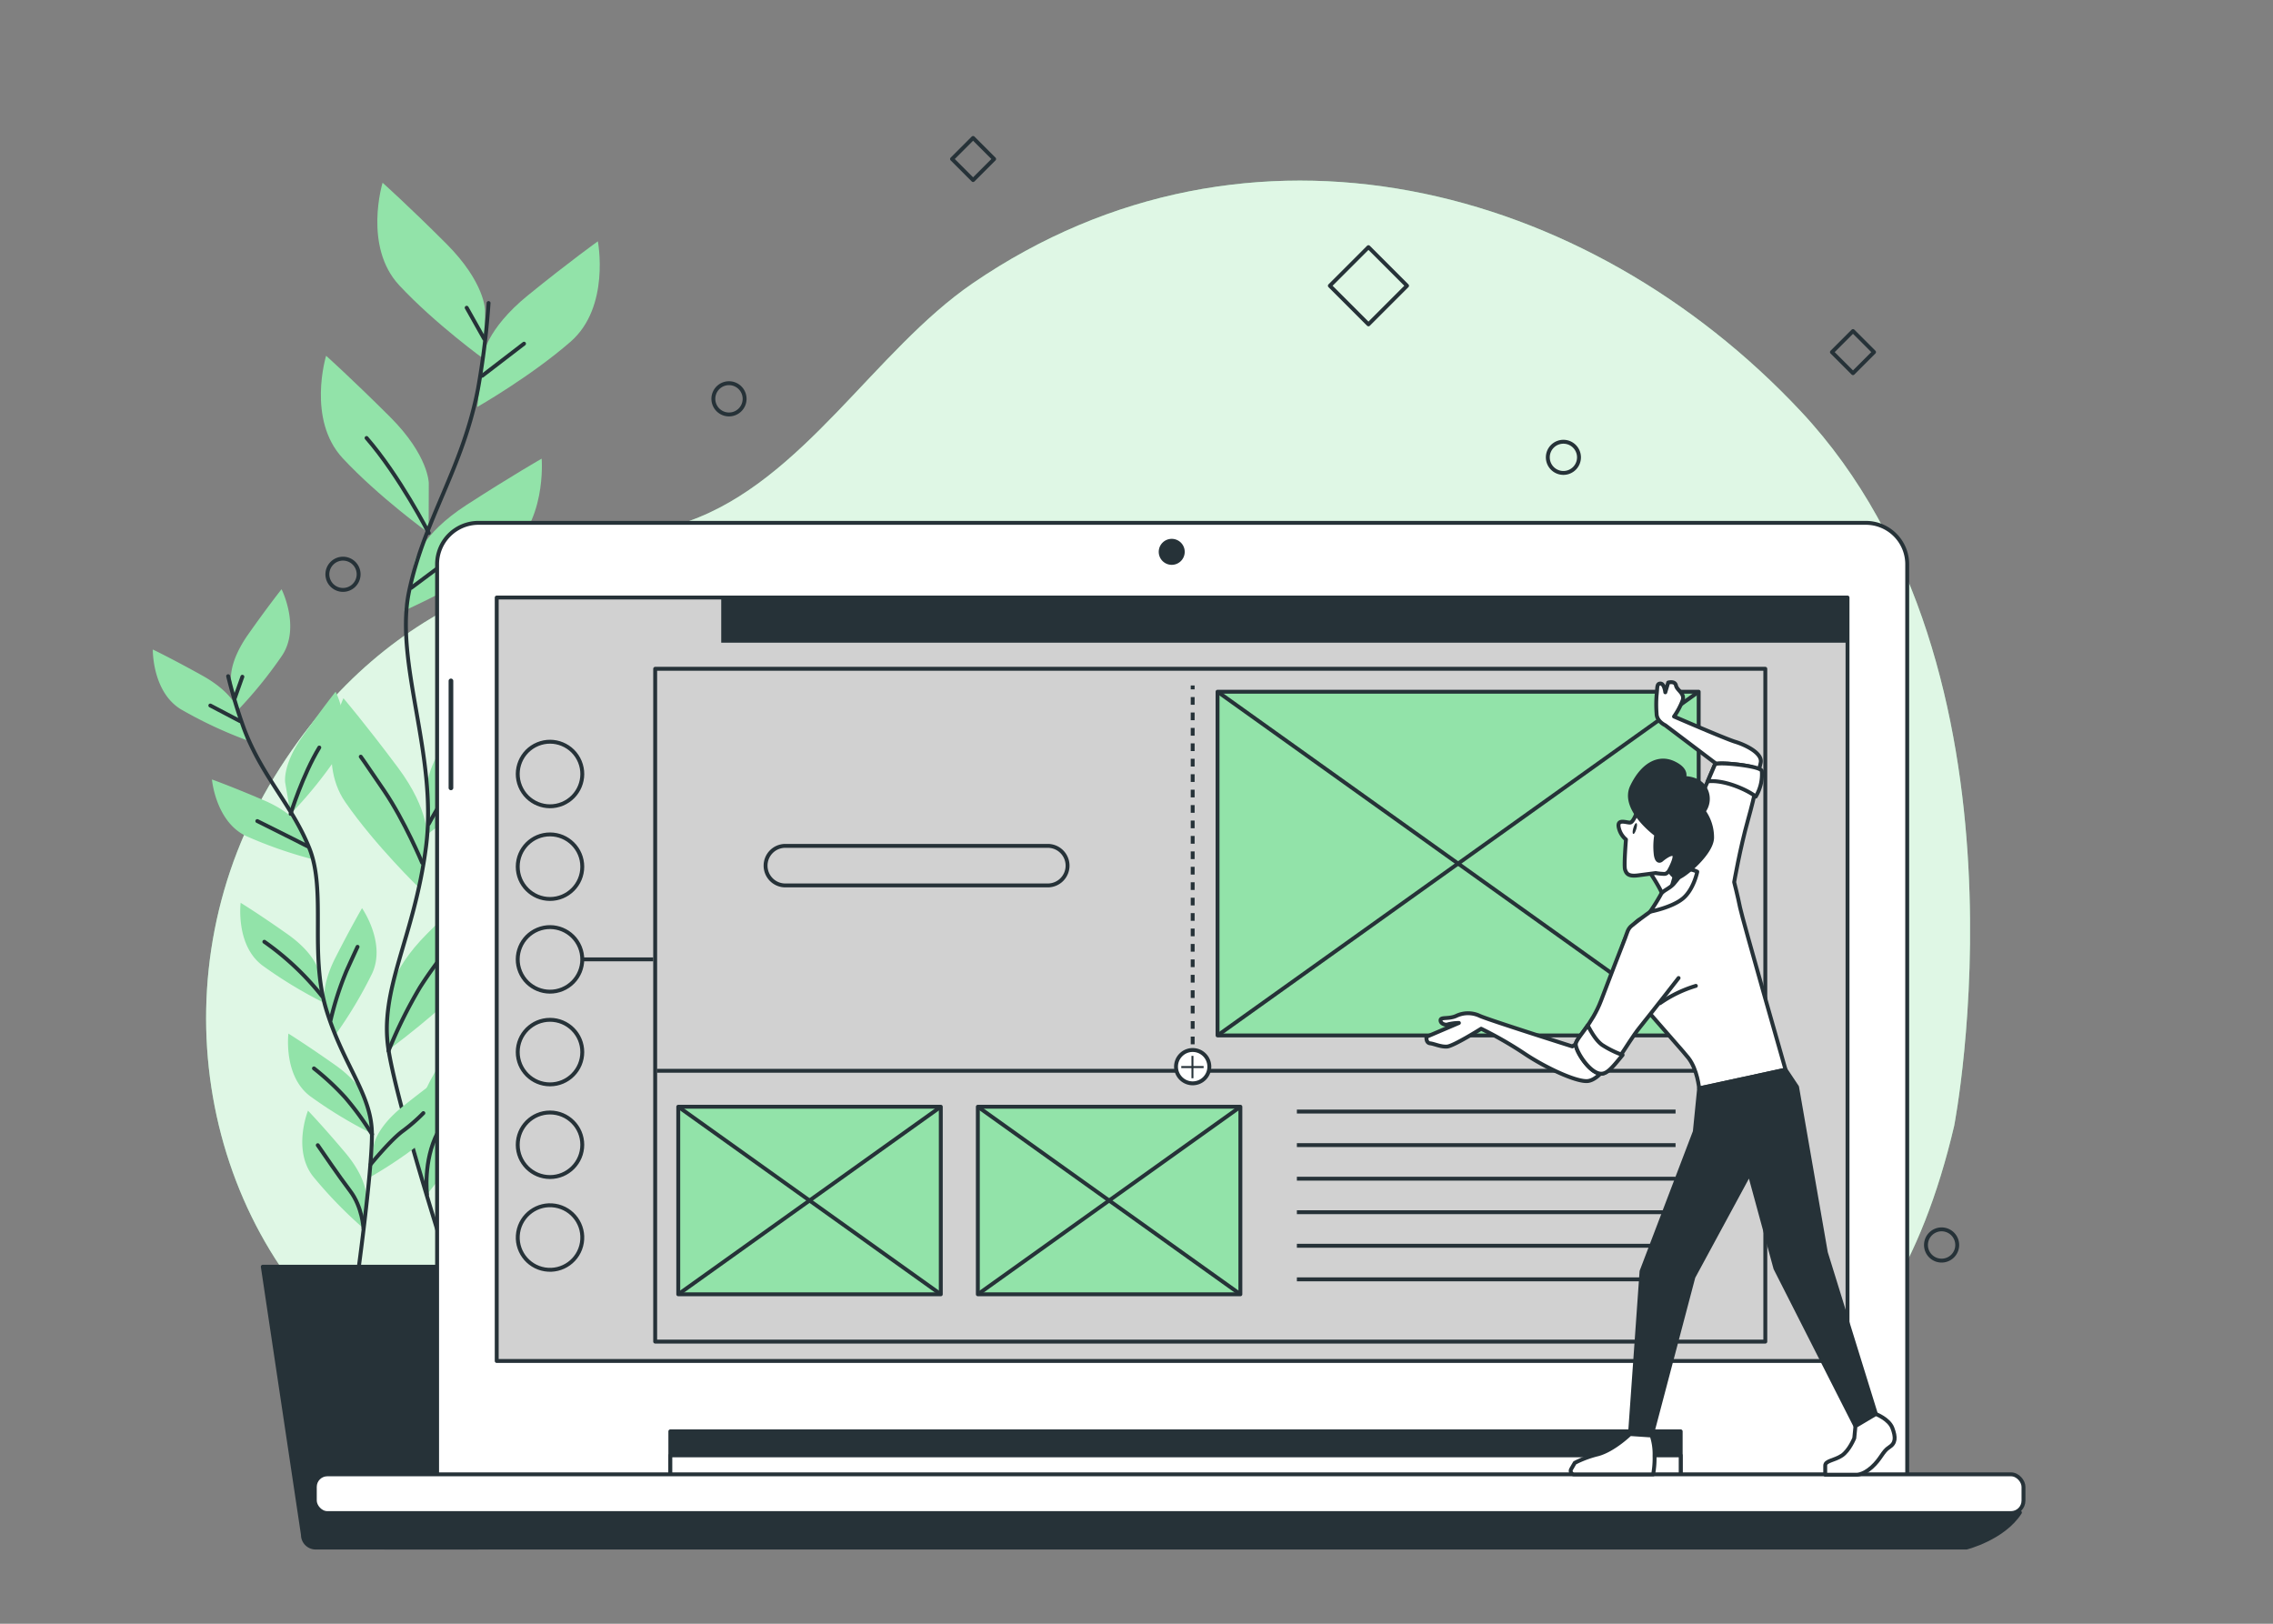 <svg xmlns="http://www.w3.org/2000/svg" viewBox="0 0 700 500"><rect x="0" y="0" width="700" height="500" fill="#808080" stroke="none"/><g id="background-simple"><path d="M601.81,346.69s27.37-140.34-47.19-220c-65.82-70.29-170-97.63-255-39.5-30.27,20.71-52.3,60.91-87.66,73.34-39.64,13.93-90.61,18.91-127.42,78.63S61,375.55,110,416.36s135,1,212.38-2S561.22,519.87,601.81,346.69Z" style="fill:#92E3A9"></path><path d="M601.81,346.69s27.37-140.34-47.19-220c-65.82-70.29-170-97.63-255-39.5-30.27,20.71-52.3,60.91-87.66,73.34-39.64,13.93-90.61,18.91-127.42,78.63S61,375.55,110,416.36s135,1,212.38-2S561.22,519.87,601.81,346.69Z" style="fill:#fff;opacity:0.7"></path></g><g id="Plants"><path d="M149.38,95.51s0-8.53-11.94-20.47-19.62-18.77-19.62-18.77-6,19.62,5.11,31.56,26.45,23,26.45,23Z" style="fill:#92E3A9"></path><path d="M132.05,148.79s0-8.53-12-20.48-19.62-18.76-19.62-18.76-6,19.62,5.12,31.56,26.45,23,26.45,23Z" style="fill:#92E3A9"></path><path d="M148.63,110s.9-8.48,14-19.1,21.49-16.59,21.49-16.59S188,94.5,175.74,105.2,147,125.31,147,125.31Z" style="fill:#92E3A9"></path><path d="M127.69,173s1.79-8.34,16-17.52,23.12-14.24,23.12-14.24,1.72,20.44-11.62,29.79-30.69,17-30.69,17Z" style="fill:#92E3A9"></path><path d="M131.63,241.56s0-8.53,11.94-20.48,19.62-18.76,19.62-18.76,6,19.62-5.12,31.56-26.44,23-26.44,23Z" style="fill:#92E3A9"></path><path d="M131.43,258.3s1.21-8.44-8.92-22S105.76,215,105.76,215s-8.7,18.58.58,32,22.9,26.56,22.9,26.56Z" style="fill:#92E3A9"></path><path d="M119.65,307.92s0-8.53,11.94-20.47,19.62-18.77,19.62-18.77,6,19.62-5.11,31.57-26.45,23-26.45,23Z" style="fill:#92E3A9"></path><path d="M127.63,352.92s-2.17-8.26,6.36-22.84S148.22,307,148.22,307s10.75,17.47,3,31.83-19.75,29-19.75,29Z" style="fill:#92E3A9"></path><path d="M150.46,93.32a242.41,242.41,0,0,1-3.27,26.49C142.47,144.2,130.67,159.94,126,182s8.83,50.42,5.2,78.71-14.65,44-11.5,62.92,19.67,70,19.67,70" style="fill:none;stroke:#263238;stroke-linecap:round;stroke-linejoin:round;stroke-width:1.201px"></path><line x1="148.51" y1="115.71" x2="161.38" y2="105.83" style="fill:none;stroke:#263238;stroke-linecap:round;stroke-linejoin:round;stroke-width:1.201px"></line><line x1="149.11" y1="104.34" x2="143.72" y2="94.76" style="fill:none;stroke:#263238;stroke-linecap:round;stroke-linejoin:round;stroke-width:1.201px"></line><path d="M126.66,181s10.78-8.08,21.85-16.16" style="fill:none;stroke:#263238;stroke-linecap:round;stroke-linejoin:round;stroke-width:1.201px"></path><path d="M132.05,164.14s-9-17.6-19.16-29.27" style="fill:none;stroke:#263238;stroke-linecap:round;stroke-linejoin:round;stroke-width:1.201px"></path><path d="M132.05,253.69a133.33,133.33,0,0,1,23-30.83" style="fill:none;stroke:#263238;stroke-linecap:round;stroke-linejoin:round;stroke-width:1.201px"></path><path d="M130,265.67s-5.38-12.87-11.67-22.15S111.1,233,111.1,233" style="fill:none;stroke:#263238;stroke-linecap:round;stroke-linejoin:round;stroke-width:1.201px"></path><path d="M119.65,323.6A143.34,143.34,0,0,1,129.36,304a124.8,124.8,0,0,1,12.57-16.46" style="fill:none;stroke:#263238;stroke-linecap:round;stroke-linejoin:round;stroke-width:1.201px"></path><path d="M131.51,367.77s-1.26-10.22,3.23-18.9,9.58-20.05,11.68-24.54" style="fill:none;stroke:#263238;stroke-linecap:round;stroke-linejoin:round;stroke-width:1.201px"></path><path d="M71.17,209.48s-.92-5.35,5.27-14.14,10.27-13.9,10.27-13.9,5.87,11.66.21,20.35A133.9,133.9,0,0,1,72.84,219.1Z" style="fill:#92E3A9"></path><path d="M87.83,241s-.93-5.35,5.26-14.13S103.36,213,103.36,213s5.87,11.65.22,20.35a133.55,133.55,0,0,1-14.09,17.31Z" style="fill:#92E3A9"></path><path d="M73.22,218.5s-1.49-5.22-10.88-10.45S47.06,200,47.06,200,46.83,213,55.7,218.41a133.33,133.33,0,0,0,20.2,9.49Z" style="fill:#92E3A9"></path><path d="M93.18,255.69s-2-5-11.91-9.25-16-6.42-16-6.42,1.14,13,10.52,17.42a134.12,134.12,0,0,0,21.09,7.31Z" style="fill:#92E3A9"></path><path d="M98.16,299.13s-.93-5.35-9.71-11.54S74.11,278,74.11,278s-1.62,12.95,6.63,19.24a133.8,133.8,0,0,0,19.09,11.57Z" style="fill:#92E3A9"></path><path d="M100.1,309.61s-1.67-5.16,3.21-14.74,8.18-15.22,8.18-15.22,7.48,10.7,3.11,20.11a133,133,0,0,1-11.48,19.14Z" style="fill:#92E3A9"></path><path d="M115.09,352.76s.62-5.39,9-12.08,13.77-10.44,13.77-10.44,2.35,12.84-5.53,19.59A134.13,134.13,0,0,1,114,362.47Z" style="fill:#92E3A9"></path><path d="M112.88,339.45s-.93-5.35-9.72-11.54-14.34-9.64-14.34-9.64-1.61,13,6.64,19.24a134,134,0,0,0,19.08,11.57Z" style="fill:#92E3A9"></path><path d="M112.76,368.53s.46-5.41-6.47-13.63S94.85,342,94.85,342,90,354.07,96.4,362.24a133.15,133.15,0,0,0,15.53,16Z" style="fill:#92E3A9"></path><path d="M70.26,208.22a156.73,156.73,0,0,0,4.92,16.26c5.61,14.78,14.72,23.37,20.07,36.67s-.06,32.57,5.29,49.92,14,26,14,38.21-4.74,46.05-4.74,46.05" style="fill:none;stroke:#263238;stroke-linecap:round;stroke-linejoin:round;stroke-width:1.201px"></path><line x1="73.91" y1="222.05" x2="64.77" y2="217.25" style="fill:none;stroke:#263238;stroke-linecap:round;stroke-linejoin:round;stroke-width:1.201px"></line><line x1="72.3" y1="214.98" x2="74.64" y2="208.39" style="fill:none;stroke:#263238;stroke-linecap:round;stroke-linejoin:round;stroke-width:1.201px"></line><path d="M94.7,260.59s-7.64-3.9-15.46-7.76" style="fill:none;stroke:#263238;stroke-linecap:round;stroke-linejoin:round;stroke-width:1.201px"></path><path d="M89.49,250.63s3.72-12,8.84-20.44" style="fill:none;stroke:#263238;stroke-linecap:round;stroke-linejoin:round;stroke-width:1.201px"></path><path d="M99.21,306.79A84.56,84.56,0,0,0,81.41,290" style="fill:none;stroke:#263238;stroke-linecap:round;stroke-linejoin:round;stroke-width:1.201px"></path><path d="M101.83,314.07a96.06,96.06,0,0,1,4.91-15.16c2.94-6.5,3.37-7.35,3.37-7.35" style="fill:none;stroke:#263238;stroke-linecap:round;stroke-linejoin:round;stroke-width:1.201px"></path><path d="M114.16,358.52s6.06-7.43,9.83-10.21a52.17,52.17,0,0,0,6.39-5.55" style="fill:none;stroke:#263238;stroke-linecap:round;stroke-linejoin:round;stroke-width:1.201px"></path><path d="M114.58,349.28A91.72,91.72,0,0,0,106.36,338a79.8,79.8,0,0,0-9.67-9" style="fill:none;stroke:#263238;stroke-linecap:round;stroke-linejoin:round;stroke-width:1.201px"></path><path d="M111.93,378.26s-.32-6.54-4.07-11.49-8.19-11.54-10-14.13" style="fill:none;stroke:#263238;stroke-linecap:round;stroke-linejoin:round;stroke-width:1.201px"></path><path d="M147.06,476.54H97.22a3.93,3.93,0,0,1-3.93-3.93L80.93,390.06h82.42L151,472.61A3.93,3.93,0,0,1,147.06,476.54Z" style="fill:#263238;stroke:#263238;stroke-linecap:round;stroke-linejoin:round;stroke-width:1.201px"></path></g><g id="Graphics"><rect x="413.03" y="79.59" width="16.81" height="16.81" transform="translate(61.21 323.77) rotate(-45)" style="fill:none;stroke:#263238;stroke-linecap:round;stroke-linejoin:round;stroke-width:1.201px"></rect><rect x="295.09" y="44.38" width="9.17" height="9.17" transform="translate(53.15 226.24) rotate(-45)" style="fill:none;stroke:#263238;stroke-linecap:round;stroke-linejoin:round;stroke-width:1.201px"></rect><rect x="566.07" y="103.84" width="9.17" height="9.17" transform="translate(90.47 435.27) rotate(-45)" style="fill:none;stroke:#263238;stroke-linecap:round;stroke-linejoin:round;stroke-width:1.201px"></rect><path d="M229.31,122.82a4.81,4.81,0,1,0-4.8,4.8A4.8,4.8,0,0,0,229.31,122.82Z" style="fill:none;stroke:#263238;stroke-linecap:round;stroke-linejoin:round;stroke-width:1.201px"></path><path d="M602.75,383.38a4.81,4.81,0,1,0-4.81,4.8A4.8,4.8,0,0,0,602.75,383.38Z" style="fill:none;stroke:#263238;stroke-linecap:round;stroke-linejoin:round;stroke-width:1.201px"></path><path d="M486.27,140.83a4.8,4.8,0,1,0-4.8,4.8A4.8,4.8,0,0,0,486.27,140.83Z" style="fill:none;stroke:#263238;stroke-linecap:round;stroke-linejoin:round;stroke-width:1.201px"></path><path d="M110.44,176.85a4.81,4.81,0,1,0-4.81,4.8A4.81,4.81,0,0,0,110.44,176.85Z" style="fill:none;stroke:#263238;stroke-linecap:round;stroke-linejoin:round;stroke-width:1.201px"></path></g><g id="Device"><path d="M147.34,161H574.61a12.74,12.74,0,0,1,12.74,12.74V454.91a0,0,0,0,1,0,0H134.61a0,0,0,0,1,0,0V173.78A12.74,12.74,0,0,1,147.34,161Z" style="fill:#fff;stroke:#263238;stroke-linecap:round;stroke-linejoin:round;stroke-width:1.201px"></path><rect x="206.44" y="440.76" width="311.15" height="15.33" style="fill:#263238;stroke:#263238;stroke-linecap:round;stroke-linejoin:round;stroke-width:1.201px"></rect><rect x="206.44" y="448.15" width="311.15" height="7.95" style="fill:#fff;stroke:#263238;stroke-linecap:round;stroke-linejoin:round;stroke-width:1.201px"></rect><path d="M98,465.18s5.11,6.25,20.44,11.36H605.59s11.36-2.84,16.47-10.79Z" style="fill:#263238;stroke:#263238;stroke-linecap:round;stroke-linejoin:round;stroke-width:1.201px"></path><rect x="96.95" y="453.99" width="526.21" height="11.94" rx="3.86" style="fill:#fff;stroke:#263238;stroke-linecap:round;stroke-linejoin:round;stroke-width:1.201px"></rect><path d="M364.85,169.93a4,4,0,1,0-4,4A4,4,0,0,0,364.85,169.93Z" style="fill:#263238"></path><path d="M138.87,243.74h0a1.13,1.13,0,0,1-1.13-1.13V209.68a1.14,1.14,0,0,1,1.13-1.14h0a1.14,1.14,0,0,1,1.14,1.14v32.93A1.13,1.13,0,0,1,138.87,243.74Z" style="fill:#263238;stroke:#fff;stroke-linejoin:round;stroke-width:0.831px"></path><rect x="152.97" y="184" width="416" height="235.09" style="fill:#d1d1d1;stroke:#263238;stroke-linejoin:round;stroke-width:1.201px"></rect><rect x="222.11" y="184" width="346.87" height="13.9" style="fill:#263238"></rect><circle cx="169.38" cy="238.34" r="9.94" transform="translate(-78.31 82.96) rotate(-22.5)" style="fill:none;stroke:#263238;stroke-linejoin:round;stroke-width:1.201px"></circle><circle cx="169.38" cy="266.88" r="9.94" style="fill:none;stroke:#263238;stroke-linejoin:round;stroke-width:1.201px"></circle><circle cx="169.38" cy="295.42" r="9.94" transform="translate(-100.16 87.31) rotate(-22.5)" style="fill:none;stroke:#263238;stroke-linejoin:round;stroke-width:1.201px"></circle><circle cx="169.38" cy="323.97" r="9.94" style="fill:none;stroke:#263238;stroke-linejoin:round;stroke-width:1.201px"></circle><circle cx="169.38" cy="352.51" r="9.94" style="fill:none;stroke:#263238;stroke-linejoin:round;stroke-width:1.201px"></circle><circle cx="169.38" cy="381.06" r="9.94" transform="translate(-233.89 487.21) rotate(-80.78)" style="fill:none;stroke:#263238;stroke-linejoin:round;stroke-width:1.201px"></circle><rect x="201.77" y="205.94" width="341.88" height="207.18" style="fill:none;stroke:#263238;stroke-linejoin:round;stroke-width:1.201px"></rect><line x1="202.31" y1="329.73" x2="544.06" y2="329.73" style="fill:none;stroke:#263238;stroke-linejoin:round;stroke-width:1.201px"></line><line x1="399.39" y1="342.28" x2="516.01" y2="342.28" style="fill:none;stroke:#263238;stroke-linejoin:round;stroke-width:1.201px"></line><line x1="399.39" y1="352.61" x2="516.01" y2="352.61" style="fill:none;stroke:#263238;stroke-linejoin:round;stroke-width:1.201px"></line><line x1="399.39" y1="362.95" x2="516.01" y2="362.95" style="fill:none;stroke:#263238;stroke-linejoin:round;stroke-width:1.201px"></line><line x1="399.39" y1="373.28" x2="516.01" y2="373.28" style="fill:none;stroke:#263238;stroke-linejoin:round;stroke-width:1.201px"></line><line x1="399.39" y1="383.61" x2="516.01" y2="383.61" style="fill:none;stroke:#263238;stroke-linejoin:round;stroke-width:1.201px"></line><line x1="399.39" y1="393.95" x2="516.01" y2="393.95" style="fill:none;stroke:#263238;stroke-linejoin:round;stroke-width:1.201px"></line><line x1="367.3" y1="211.08" x2="367.3" y2="212.28" style="fill:none;stroke:#263238;stroke-linejoin:round;stroke-width:1.201px"></line><line x1="367.3" y1="214.65" x2="367.3" y2="322.75" style="fill:none;stroke:#263238;stroke-linejoin:round;stroke-width:1.201px;stroke-dasharray:2.376,2.376"></line><line x1="367.3" y1="323.94" x2="367.3" y2="325.14" style="fill:none;stroke:#263238;stroke-linejoin:round;stroke-width:1.201px"></line><path d="M372.43,328.46a5.13,5.13,0,1,0-5.13,5.13A5.12,5.12,0,0,0,372.43,328.46Z" style="fill:#fff;stroke:#263238;stroke-linejoin:round;stroke-width:1.201px"></path><line x1="367.23" y1="325.14" x2="367.23" y2="332.02" style="fill:none;stroke:#263238;stroke-linejoin:round;stroke-width:0.6px"></line><line x1="370.67" y1="328.58" x2="363.79" y2="328.58" style="fill:none;stroke:#263238;stroke-linejoin:round;stroke-width:0.6px"></line><path d="M322.68,272.65H241.86a6.08,6.08,0,0,1-6.09-6.09h0a6.08,6.08,0,0,1,6.09-6.09h80.82a6.09,6.09,0,0,1,6.09,6.09h0A6.09,6.09,0,0,1,322.68,272.65Z" style="fill:none;stroke:#263238;stroke-linejoin:round;stroke-width:1.201px"></path><rect x="208.88" y="340.8" width="80.85" height="57.75" style="fill:#92E3A9;stroke:#263238;stroke-linejoin:round;stroke-width:1.201px"></rect><line x1="208.88" y1="398.55" x2="289.73" y2="340.8" style="fill:none;stroke:#263238;stroke-linejoin:round;stroke-width:1.201px"></line><line x1="208.88" y1="340.8" x2="289.73" y2="398.55" style="fill:none;stroke:#263238;stroke-linejoin:round;stroke-width:1.201px"></line><rect x="301.14" y="340.8" width="80.85" height="57.75" style="fill:#92E3A9;stroke:#263238;stroke-linejoin:round;stroke-width:1.201px"></rect><line x1="301.14" y1="398.55" x2="382" y2="340.8" style="fill:none;stroke:#263238;stroke-linejoin:round;stroke-width:1.201px"></line><line x1="301.14" y1="340.8" x2="382" y2="398.55" style="fill:none;stroke:#263238;stroke-linejoin:round;stroke-width:1.201px"></line><line x1="179.32" y1="295.42" x2="201.18" y2="295.42" style="fill:none;stroke:#263238;stroke-linejoin:round;stroke-width:1.201px"></line></g><g id="Character"><rect x="374.96" y="213" width="148.17" height="105.84" style="fill:#92E3A9;stroke:#263238;stroke-linejoin:round;stroke-width:1.201px"></rect><line x1="374.96" y1="318.84" x2="523.13" y2="213" style="fill:none;stroke:#263238;stroke-linejoin:round;stroke-width:1.201px"></line><line x1="374.96" y1="213" x2="523.13" y2="318.84" style="fill:none;stroke:#263238;stroke-linejoin:round;stroke-width:1.201px"></line><path d="M507.38,267.62a59.71,59.71,0,0,1,3.54,5.61,22.68,22.68,0,0,1,2,4.86s.63-.55,4-3.56,3.67-5.85,3.67-5.85L517.4,264S509.39,263.39,507.38,267.62Z" style="fill:#fff;stroke:#263238;stroke-linecap:round;stroke-linejoin:round;stroke-width:1.201px"></path><path d="M504.14,250s-1.09,3.16-2.08,3.29-3.92-1.24-3.6,1.22a6.58,6.58,0,0,0,2.28,4s-.68,8.11-.27,9.31,1,2.12,4,1.73l5.42-.71a17.57,17.57,0,0,0,2,.23c1.26.08,1.24.22,3.41-2.32s3.51-.35,2.95-4.54-1.15-6.87-3.48-9.32S504.14,250,504.14,250Z" style="fill:#fff;stroke:#263238;stroke-linecap:round;stroke-linejoin:round;stroke-width:1.201px"></path><path d="M503,255c-.27.92-.29,1.72,0,1.79s.66-.61.93-1.53.29-1.73,0-1.8S503.26,254.09,503,255Z" style="fill:#263238"></path><path d="M529.85,236.19l-17-12.85s-2.68-1.2-2.68-3.59a35.78,35.78,0,0,1,0-5.67c.29-2.39,0-3.59,1.19-3.59s1.49,2.69,1.49,2.69l.9-3s2.09-.59,2.39.9,2.69,2.39,2.09,4.48a22.8,22.8,0,0,1-2.69,5.08s15.84,6.87,18.82,7.77,8.47,3.43,7.87,6.42-3.54,11.94-3.54,11.94Z" style="fill:#fff;stroke:#263238;stroke-linecap:round;stroke-linejoin:round;stroke-width:1.201px"></path><path d="M513.73,276.83s-4.16,2.86-9,6.44c-6,4.44-6.1,14.74-6.53,15.78-.7,1.73,18.94,23.1,21.75,26.7s3.32,9.4,3.32,9.4l26.61-5.76s-13.32-46.5-14-49.91-1.82-7.85-1.82-7.85,1.84-10.51,4.22-19,3.35-13.92,3.17-15.3-7.53-2.17-10.57-2.23-2.76.36-2.76.36-6.61,15.35-7,16.1S513.73,276.83,513.73,276.83Z" style="fill:#fff;stroke:#263238;stroke-linecap:round;stroke-linejoin:round;stroke-width:1.201px"></path><polygon points="523.27 335.15 521.94 348.46 505.53 391.48 501.98 441.59 508.63 442.04 521.5 393.25 538.79 361.32 546.77 390.59 571.41 439.14 577.71 435.42 562.3 385.71 553.43 334.71 549.88 329.39 523.27 335.15" style="fill:#263238;stroke:#263238;stroke-linecap:round;stroke-linejoin:round;stroke-width:1.201px"></polygon><path d="M518.64,268a49.72,49.72,0,0,1-3.19,4.16c-1.43,1.59-3.46,2.09-4,3.33a60.34,60.34,0,0,1-3.26,5.24s6.59-1.24,10-4,4.51-8.3,4.51-8.3S520.15,267.1,518.64,268Z" style="fill:#fff;stroke:#263238;stroke-linecap:round;stroke-linejoin:round;stroke-width:1.201px"></path><path d="M484.22,322.22s-26.05-8.24-28.57-9.43a8.45,8.45,0,0,0-7.27.08c-2.34,1-4.68.23-4.74,1.27s1.45,1.64,2.31,1.28a14,14,0,0,1,3.34-.42l-10,4.27s-.21,1.85,1.12,2,3.26,1.13,5.23,1,10.5-5.49,10.5-5.49a116.38,116.38,0,0,1,13.24,7.59c6.45,4.36,16.46,9.05,19.78,8.49s7.23-5.95,6.74-8.21C493.78,315.05,484.22,322.22,484.22,322.22Z" style="fill:#fff;stroke:#263238;stroke-linecap:round;stroke-linejoin:round;stroke-width:1.201px"></path><path d="M516.94,301.16s-7.77,10-12,15.26-8.48,14.44-12,14.2-7.87-7.28-7.65-9.18,5-6,7.8-13.4c2.06-5.49,5.68-14.8,7.4-19.2.63-1.61.76-2.85,2.13-3.89l2.11-1.68" style="fill:#fff;stroke:#263238;stroke-linecap:round;stroke-linejoin:round;stroke-width:1.201px"></path><path d="M485.29,321.44c.12-1.08,1.77-2.92,3.67-5.67.73,1.29,2.32,4.47,4.45,6a30.48,30.48,0,0,0,6.29,3.1c-3.34,4.09-4.83,5.88-6.76,5.75C489.41,330.39,485.07,323.34,485.29,321.44Z" style="fill:#fff;stroke:#263238;stroke-linecap:round;stroke-linejoin:round;stroke-width:1.201px"></path><path d="M525.91,240.6c1.23-2.85,2.21-5.14,2.21-5.14s-.29-.43,2.76-.36,11.52,1,11.7,2.35a13.3,13.3,0,0,1-1.87,7.84C538.35,243.36,531.11,240,525.91,240.6Z" style="fill:#fff;stroke:#263238;stroke-linecap:round;stroke-linejoin:round;stroke-width:1.201px"></path><path d="M511.26,308.89a38.9,38.9,0,0,1,11-5.31" style="fill:none;stroke:#263238;stroke-linecap:round;stroke-linejoin:round;stroke-width:1.201px"></path><path d="M510.08,257s-10.82-7.85-7.48-14.81,8.3-9.37,12.85-7.21,3.11,4.6,3.11,4.6,5-.15,6.75,3.63a6.36,6.36,0,0,1-.63,6.6,13.77,13.77,0,0,1,2.58,8.19c-.12,4.78-8.49,11.65-10.19,12.13s-3-2.11-3-2.11,2.43-4.34,1.35-4.95-3.78,1.76-3.78,1.76-1.35,1.18-1.74-1.78A21.62,21.62,0,0,1,510.08,257Z" style="fill:#263238;stroke:#263238;stroke-linecap:round;stroke-linejoin:round;stroke-width:1.201px"></path><path d="M502,441.59s-5,4.88-9.87,6.21a32.58,32.58,0,0,0-7.16,2.66l-1.11,1.93a1.08,1.08,0,0,0,.94,1.62h24.3a26.94,26.94,0,0,0,.44-5.76,18.18,18.18,0,0,0-.89-6.21Z" style="fill:#fff;stroke:#263238;stroke-linecap:round;stroke-linejoin:round;stroke-width:1.201px"></path><path d="M571.41,439.14l-.36,3.71s-1.53,3.83-3.84,5.37-5.11,1.54-5.11,3.07v2.82h9.47s2,.25,4.86-2.31,3.33-4.86,5.37-6.14,2.05-3.07,1-5.89-5.12-4.35-5.12-4.35Z" style="fill:#fff;stroke:#263238;stroke-linecap:round;stroke-linejoin:round;stroke-width:1.201px"></path></g></svg>